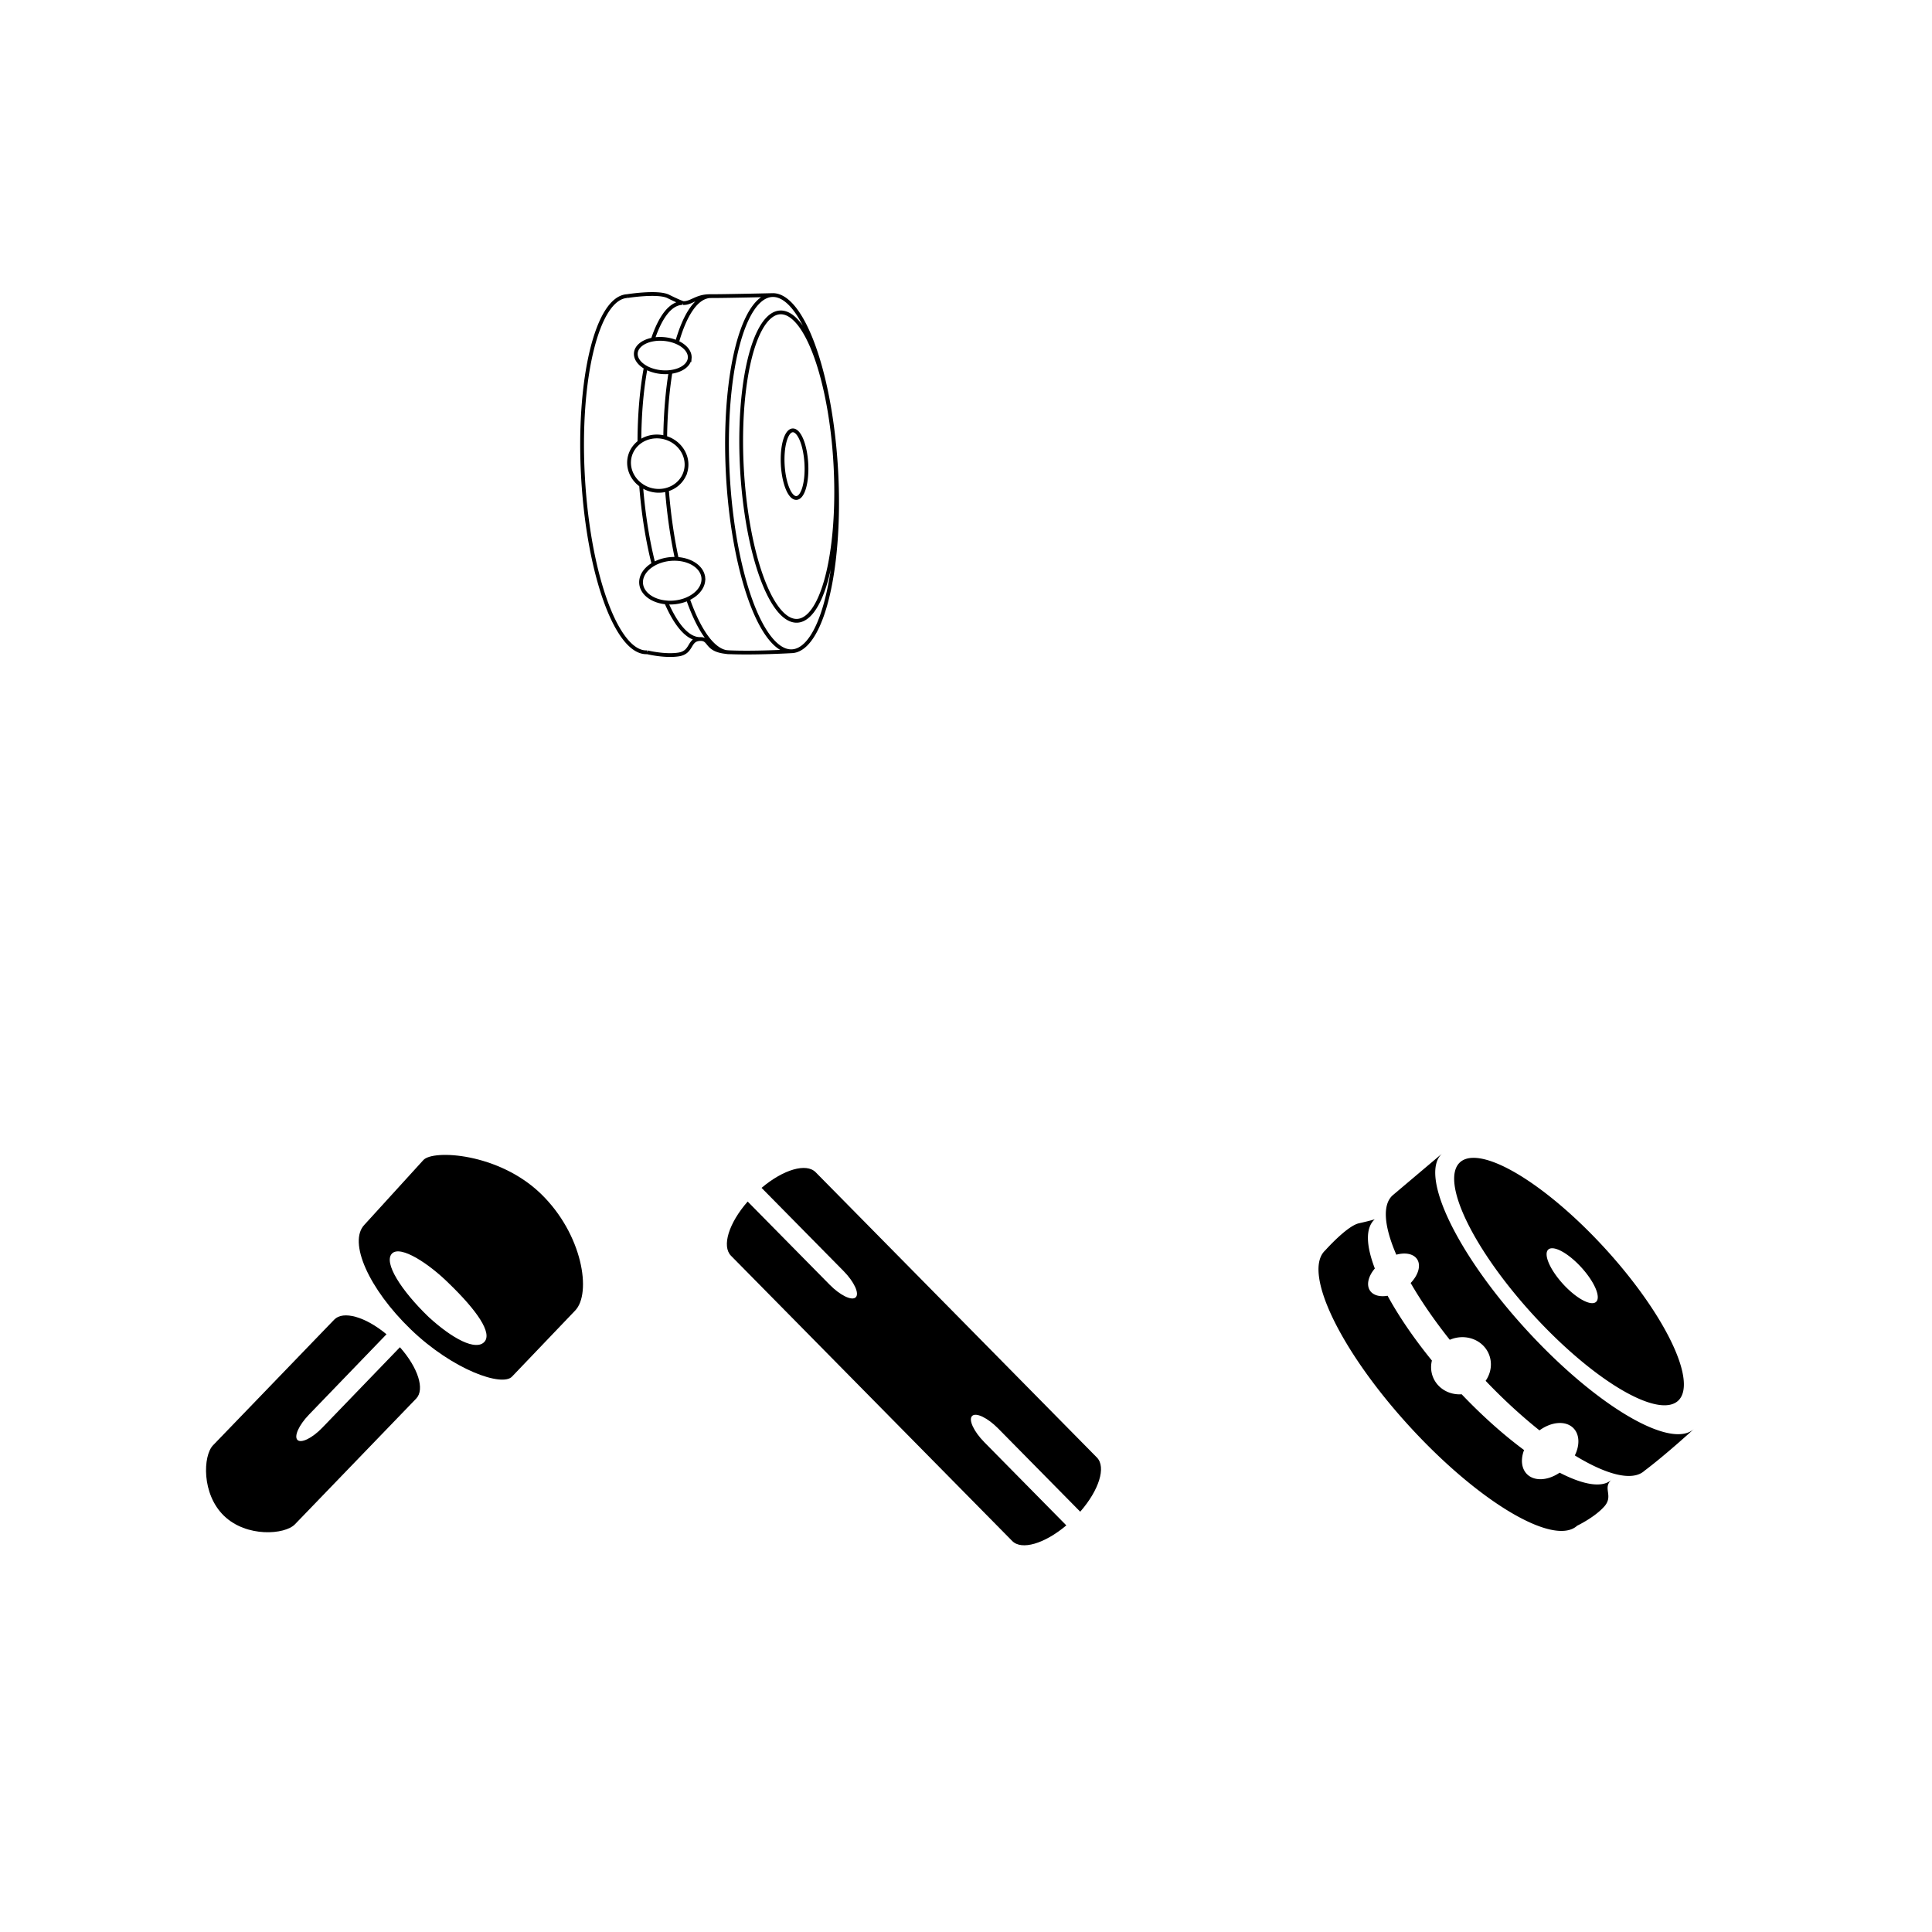 <?xml version="1.0" encoding="UTF-8" standalone="no"?>
<!-- Generator: Adobe Illustrator 19.2.1, SVG Export Plug-In . SVG Version: 6.00 Build 0)  -->

<svg
   xmlns:dc="http://purl.org/dc/elements/1.1/"
   xmlns:cc="http://creativecommons.org/ns#"
   xmlns:rdf="http://www.w3.org/1999/02/22-rdf-syntax-ns#"
   xmlns:svg="http://www.w3.org/2000/svg"
   xmlns="http://www.w3.org/2000/svg"
   xmlns:sodipodi="http://sodipodi.sourceforge.net/DTD/sodipodi-0.dtd"
   xmlns:inkscape="http://www.inkscape.org/namespaces/inkscape"
   version="1.1"
   id="Layer_1"
   x="0px"
   y="0px"
   viewBox="0 0 512 512"
   style="enable-background:new 0 0 512 512;"
   xml:space="preserve"
   sodipodi:docname="tinkertoys.svg"
   inkscape:version="0.92.3 (2405546, 2018-03-11)"><defs
     id="defs4580" /><sodipodi:namedview
     pagecolor="#ffffff"
     bordercolor="#666666"
     borderopacity="1"
     objecttolerance="10"
     gridtolerance="10"
     guidetolerance="10"
     inkscape:pageopacity="0"
     inkscape:pageshadow="2"
     inkscape:window-width="1920"
     inkscape:window-height="1080"
     id="namedview4578"
     showgrid="false"
     inkscape:pagecheckerboard="true"
     inkscape:zoom="0.44921875"
     inkscape:cx="-74.374126"
     inkscape:cy="-457.04449"
     inkscape:window-x="1920"
     inkscape:window-y="0"
     inkscape:window-maximized="1"
     inkscape:current-layer="Layer_1"
     inkscape:snap-object-midpoints="true"
     inkscape:snap-intersection-paths="true"
     inkscape:snap-smooth-nodes="true"
     inkscape:snap-global="true" /><style
     type="text/css"
     id="style4569">
	.st0{fill:#ffffff;}
</style><path
     id="path2171"
     style="fill:#ffffff;fill-opacity:0;stroke:#000000;stroke-width:1;stroke-miterlimit:4;stroke-dasharray:none;stroke-dashoffset:0;stroke-opacity:1"
     d="m 213.689,122.837 a 8.974,3.13 86.795 0 1 -2.624,9.135 8.974,3.13 86.795 0 1 -3.627,-8.785 8.974,3.13 86.795 0 1 2.624,-9.135 8.974,3.13 86.795 0 1 3.627,8.785 z m -27.302,30.277 a 5.774,8.278 84.561 0 1 -7.694,6.532 5.774,8.278 84.561 0 1 -8.788,-4.963 5.774,8.278 84.561 0 1 7.694,-6.532 5.774,8.278 84.561 0 1 8.788,4.963 z m -3.604,-58.236 a 7.171,4.395 5.543 0 1 -7.491,3.735 7.171,4.395 5.543 0 1 -6.791,-5.028 7.171,4.395 5.543 0 1 7.491,-3.735 7.171,4.395 5.543 0 1 6.791,5.028 z m -1.1,30.077 a 7.652,7.165 15.797 0 1 -9.314,4.811 7.652,7.165 15.797 0 1 -5.413,-8.978 7.652,7.165 15.797 0 1 9.314,-4.811 7.652,7.165 15.797 0 1 5.413,8.978 z m -10.17,47.907 c 0,0 4.732,1.162 8.372,0.572 3.64,-0.59 2.52,-3.938 5.589,-4.084 3.069,-0.146 1.205,3.236 8.04,3.513 6.835,0.276 16.4,-0.278 16.4,-0.278 m -28.883,-92.27 c 2.2,0.101 3.465,-1.852 7.161,-1.835 3.696,0.018 16.4,-0.278 16.4,-0.278 m -38.4,0.278 c 0,0 8.129,-1.312 10.911,0.079 2.783,1.391 3.928,1.756 3.928,1.756 m 7.16,-1.835 c -3.618,0.203 -6.661,4.825 -8.771,12.238 2.203,0.978 3.49,2.57 3.363,4.16 -0.151,1.852 -2.185,3.331 -5.08,3.693 -0.839,5.152 -1.34,11.043 -1.42,17.41 4.059,1.155 6.475,5.17 5.4,8.973 -0.656,2.317 -2.512,4.128 -4.939,4.818 0.513,6.613 1.428,12.805 2.627,18.346 3.837,0.216 6.756,2.294 7.016,4.994 0.208,2.184 -1.378,4.349 -4.092,5.586 3.121,8.916 7.122,14.393 11.219,14.164 m -12.826,-92.549 c -3.094,0.173 -5.739,3.785 -7.691,9.668 -2.598,0.481 -4.355,1.888 -4.496,3.602 -0.109,1.393 0.869,2.801 2.633,3.791 -1.065,5.672 -1.672,12.427 -1.684,19.812 -1.215,0.914 -2.086,2.173 -2.492,3.602 -0.806,2.863 0.361,5.96 2.932,7.783 0.592,7.724 1.76,14.85 3.309,20.938 -2.237,1.282 -3.475,3.229 -3.291,5.174 0.253,2.601 2.979,4.636 6.646,4.963 2.69,6.21 5.889,9.88 9.152,9.697 m -14.191,3.52 c -7.923,0.444 -15.537,-20.325 -17.007,-46.388 -1.47,-26.063 3.762,-47.551 11.685,-47.995 m 55.407,46.11 a 47.266,14.368 86.77 0 1 -11.685,47.994 47.266,14.368 86.77 0 1 -17.007,-46.388 47.266,14.368 86.77 0 1 11.685,-47.994 47.266,14.368 86.77 0 1 17.007,46.388 z m -0.216,-1.631 a 40.926,12.396 86.784 0 1 -10.081,41.557 40.926,12.396 86.784 0 1 -14.672,-40.166 40.926,12.396 86.784 0 1 10.081,-41.557 40.926,12.396 86.784 0 1 14.672,40.166 z"
     inkscape:connector-curvature="0" /><path
     id="path2268"
     style="fill:#000000;fill-opacity:1;stroke:none;stroke-width:1;stroke-miterlimit:4;stroke-dasharray:none;stroke-dashoffset:0;stroke-opacity:1"
     d="m 56.45,383.023 c -2.65,2.748 -3.076,12.912 2.92,18.695 5.995,5.782 16.138,4.991 18.787,2.242 l 32.133,-33.315 c 2.339,-2.425 0.519,-8.178 -4.305,-13.616 l -20.566,21.322 c -2.649,2.747 -5.594,4.206 -6.578,3.259 -0.985,-0.947 0.367,-3.945 3.018,-6.693 l 20.568,-21.324 c -5.626,-4.672 -11.486,-6.317 -13.843,-3.886 z m 55.75,-75.6 c -0.297,0.324 -15.617,17.142 -15.617,17.142 -4.386,4.548 1.114,16.968 12.284,27.742 11.17,10.774 24.272,15.313 26.843,12.488 0.298,-0.325 16.72,-17.494 16.72,-17.494 4.386,-4.548 2.021,-20.219 -9.149,-30.993 -11.17,-10.773 -28.51,-11.708 -31.08,-8.885 z m -8.33,24.788 c 2.263,-2.345 9.94,2.778 15.077,7.887 7.373,7.111 11.645,13.205 9.383,15.551 -2.263,2.345 -8.332,-0.765 -14.74,-6.637 -7.373,-7.111 -11.982,-14.455 -9.72,-16.802 z"
     inkscape:connector-curvature="0" /><path
     style="fill:#000000;fill-opacity:1;stroke:none;stroke-width:1;stroke-miterlimit:4;stroke-dasharray:none;stroke-dashoffset:0;stroke-opacity:1"
     d="m 216.157,310.655 c -2.472,-2.507 -8.529,-0.757 -14.336,4.139 l 21.732,22.043 c 2.8,2.84 4.247,5.954 3.232,6.957 -1.015,1.004 -4.111,-0.487 -6.912,-3.329 l -21.734,-22.045 c -5.028,5.753 -6.9,11.832 -4.423,14.358 l 37.267,37.801 37.267,37.801 c 2.472,2.507 8.529,0.757 14.336,-4.139 l -21.732,-22.043 c -2.8,-2.84 -4.247,-5.954 -3.232,-6.957 1.015,-1.004 4.111,0.487 6.912,3.329 l 21.734,22.045 c 5.028,-5.753 6.9,-11.832 4.423,-14.358 l -37.267,-37.801 z"
     id="path2287"
     inkscape:connector-curvature="0" /><path
     d="m 386.91,308.029 a 42.819,12.969 47.558 0 0 19.326,40.35 42.819,12.969 47.558 0 0 38.467,22.846 42.819,12.969 47.558 0 0 -19.326,-40.35 42.819,12.969 47.558 0 0 -38.467,-22.846 z m 23.399,23.118 a 9.389,3.275 47.568 0 1 8.752,4.718 9.389,3.275 47.568 0 1 3.918,9.142 9.389,3.275 47.568 0 1 -8.752,-4.721 9.389,3.275 47.568 0 1 -3.918,-9.139 z m -41.261,-14.361 c -2.798,2.558 -2.206,8.318 0.988,15.722 2.432,-0.664 4.529,-0.226 5.478,1.147 1.103,1.601 0.433,4.146 -1.674,6.355 2.729,4.731 6.22,9.837 10.368,15.05 4.054,-1.749 8.669,-0.094 10.314,3.699 1.001,2.312 0.695,5.007 -0.815,7.173 4.791,5.021 9.63,9.433 14.267,13.131 3.253,-2.363 6.994,-2.61 8.99,-0.594 1.614,1.633 1.761,4.436 0.38,7.235 8.428,5.161 15.296,6.953 18.464,4.057 5.723,-4.298 13.108,-11.076 13.108,-11.076 -6.128,5.601 -26.041,-6.194 -44.476,-26.345 -18.435,-20.151 -28.413,-41.028 -22.285,-46.63 z m 56.094,82.455 c -2.56,2.887 -7.163,5.076 -7.163,5.076 -6.128,5.601 -26.041,-6.194 -44.476,-26.345 -18.435,-20.151 -28.413,-41.028 -22.285,-46.63 0,0 5.72,-6.442 8.896,-7.155 3.176,-0.713 4.206,-1.062 4.206,-1.062 -2.532,2.3 -2.287,6.978 0.023,13.038 -1.788,2.109 -2.281,4.412 -1.261,5.894 0.834,1.201 2.557,1.695 4.642,1.331 2.889,5.302 6.867,11.178 11.744,17.172 -0.38,1.545 -0.253,3.141 0.363,4.568 1.241,2.854 4.236,4.592 7.526,4.369 5.59,5.868 11.252,10.872 16.535,14.78 -0.964,2.519 -0.68,4.916 0.756,6.371 1.926,1.94 5.482,1.786 8.671,-0.375 6.289,3.253 11.31,4.112 13.743,1.883 -2.482,2.228 0.641,4.2 -1.918,7.087 z"
     style="fill:#000000;fill-opacity:1;stroke:none;stroke-width:1;stroke-miterlimit:4;stroke-dasharray:none;stroke-dashoffset:0;stroke-opacity:1"
     id="path2298"
     inkscape:connector-curvature="0" /></svg>